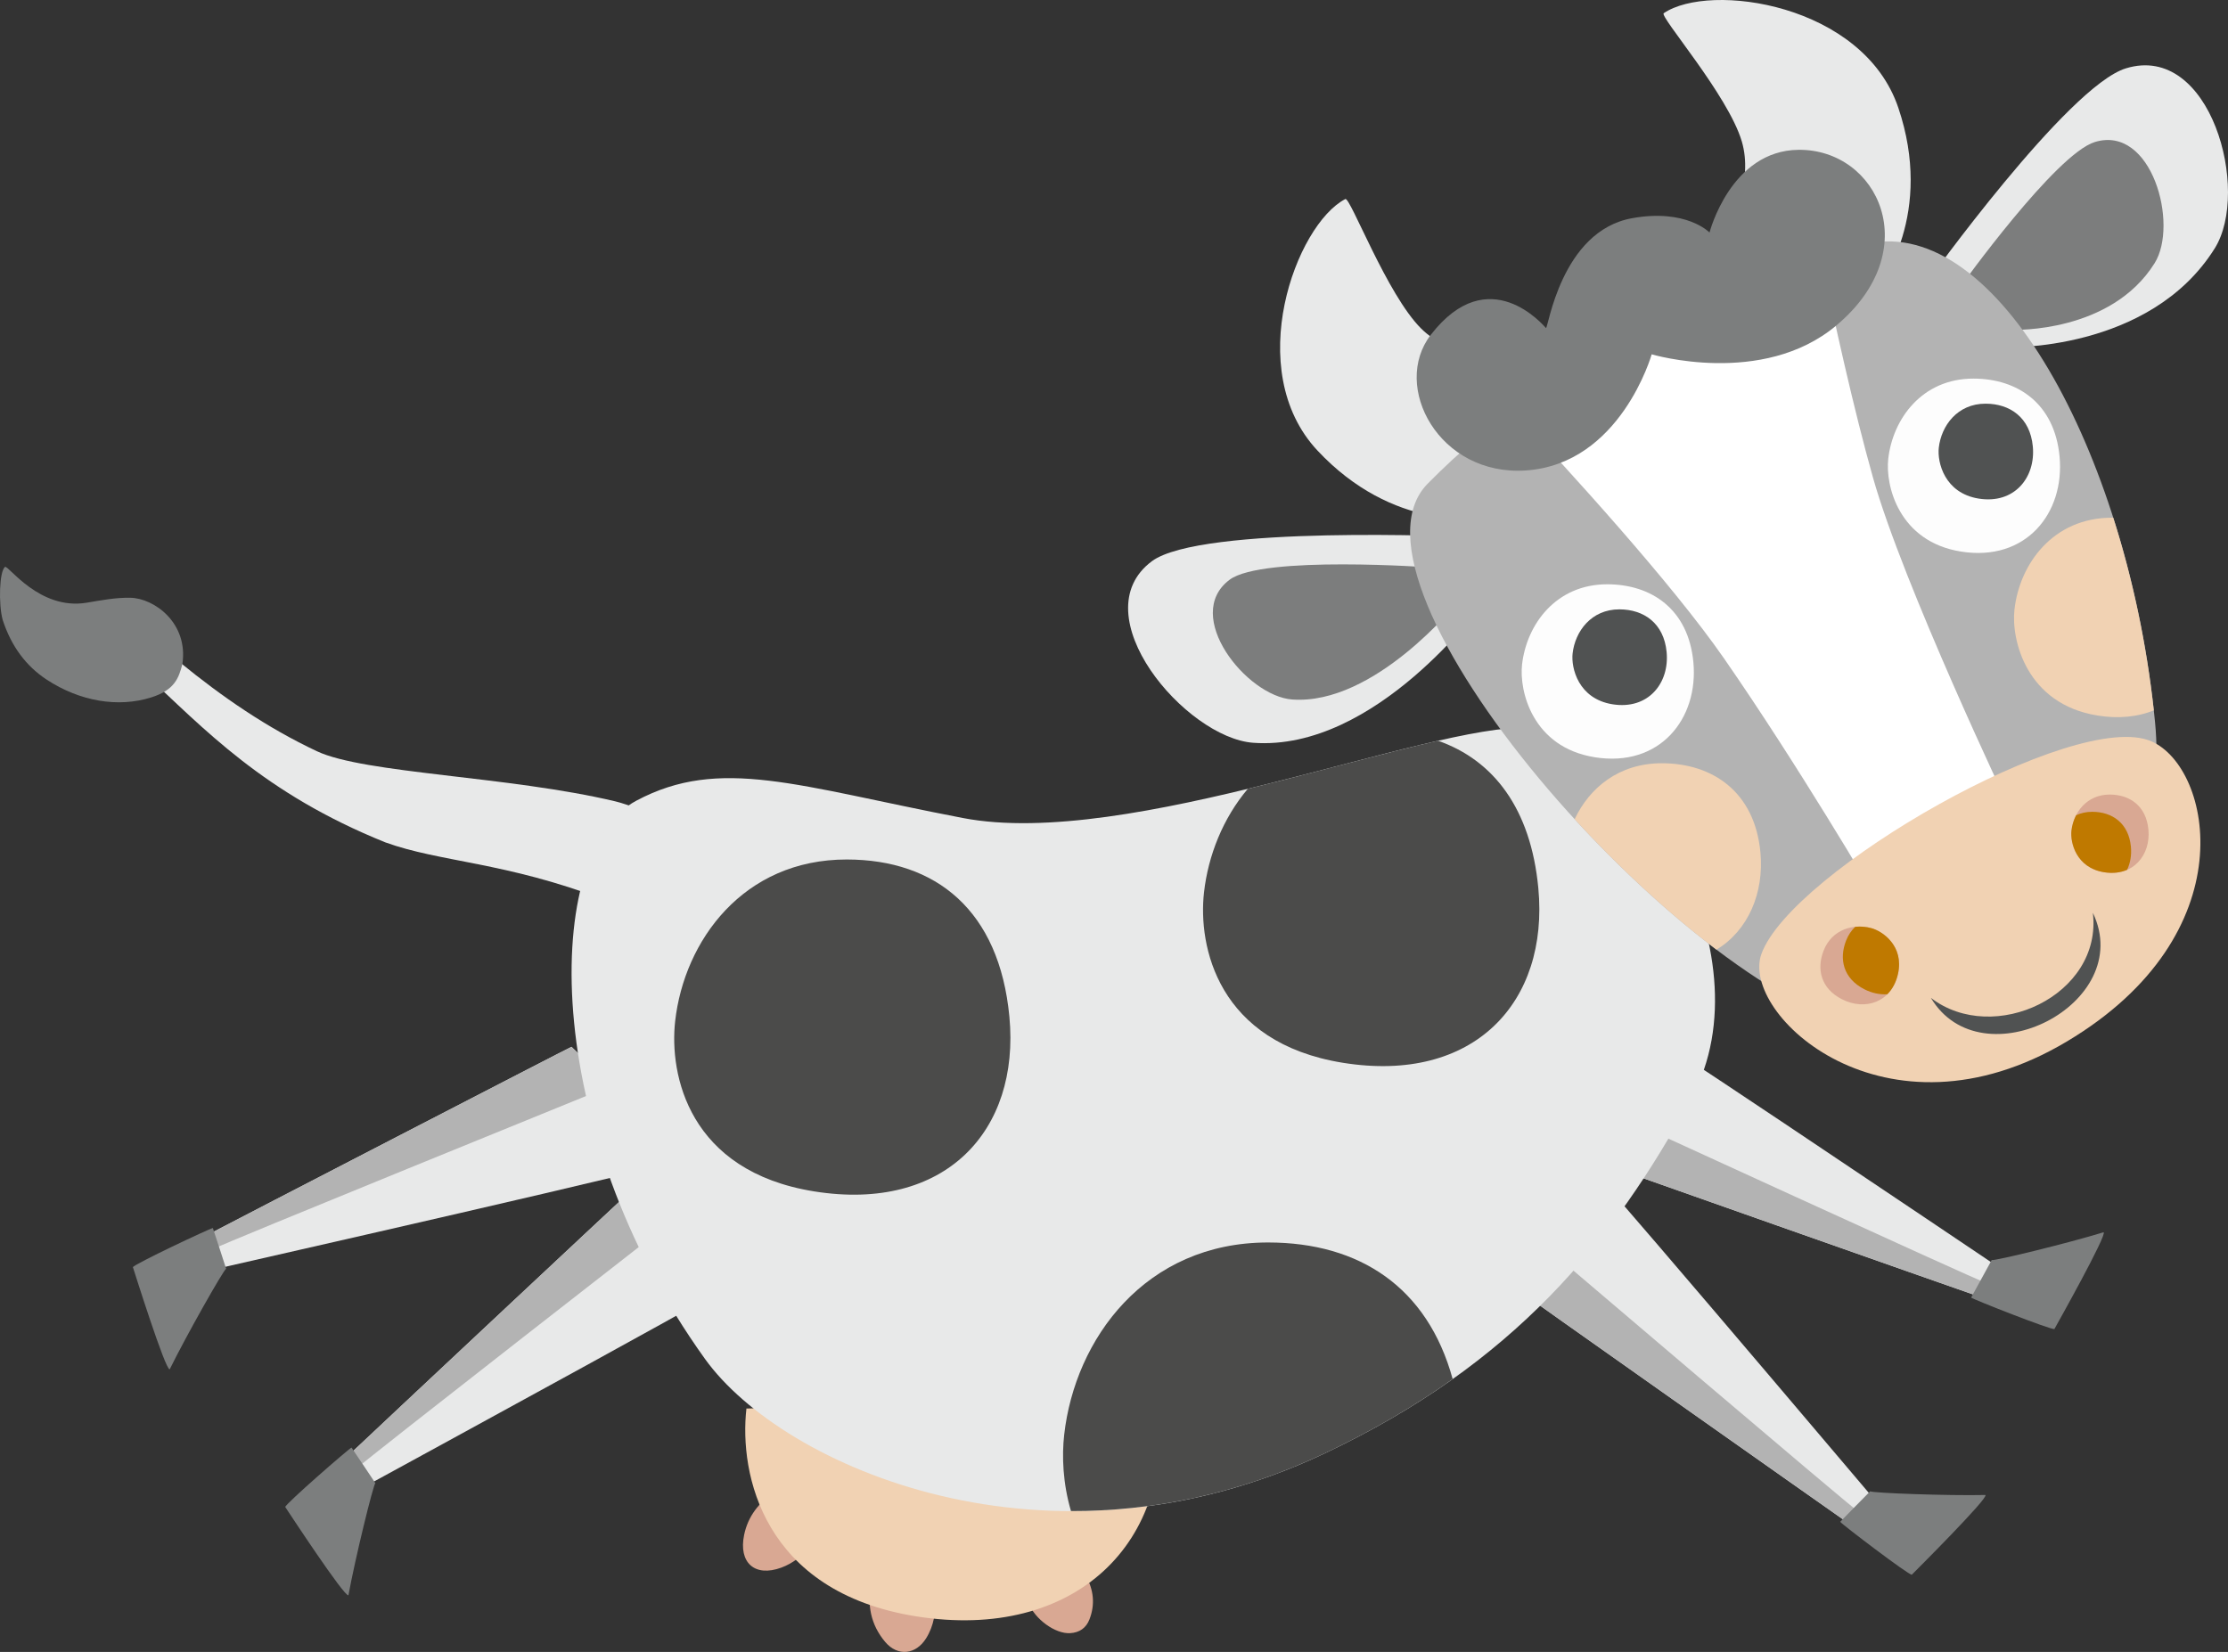 <?xml version="1.0" encoding="utf-8"?>
<!-- Generator: Adobe Illustrator 24.2.3, SVG Export Plug-In . SVG Version: 6.00 Build 0)  -->
<svg version="1.1" xmlns="http://www.w3.org/2000/svg" xmlns:xlink="http://www.w3.org/1999/xlink" x="0px" y="0px"
	 viewBox="0 0 389.101 288.543" enable-background="new 0 0 389.101 288.543" xml:space="preserve">
<rect x="0" y="0" width="389.101" height="288.543" fill="#333333" stroke="none"/>
<g id="cow_x5F_flying">
	<g>
		<g>
			<g id="lehma_x5F_jalat_1_">
				<path fill="#E8E9E9" d="M278.797,174.825c0.664-0.424,66.28,43.882,69.791,46.216c-0.576,1.017-2.574,4.627-2.997,5.415
					c-4.551-1.567-66.981-23.571-67.311-23.754C278.353,199.467,278.333,175.121,278.797,174.825z"/>
				<path fill="#B3B3B3" d="M345.59,226.457c0.423-0.788,0.847-1.575,1.27-2.363c-1.526-0.425-65.021-29.584-68.361-31.096
					c-0.074,3.234-0.146,6.47-0.22,9.705C278.61,202.886,341.04,224.89,345.59,226.457z"/>
				<path fill="#7C7E7E" d="M344.243,226.651c0.425,0.349,14.081,5.723,14.544,5.488c0.402-0.726,9.272-16.531,8.591-16.901
					c-6.281,1.928-19.07,5.042-19.544,4.854C347.259,221.111,344.666,225.864,344.243,226.651z"/>
			</g>
			<g id="Layer_1_162_">
			</g>
		</g>
		<g>
			<g id="lehma_x5F_jalat_2_">
				<path fill="#E8E9E9" d="M272.498,198.142c0.755-0.227,51.841,60.259,54.584,63.461c-0.831,0.822-3.735,3.753-4.357,4.396
					c-3.953-2.746-58.041-40.906-58.309-41.171C265.367,221.734,271.971,198.3,272.498,198.142z"/>
				<path fill="#B3B3B3" d="M322.724,265.998c0.621-0.643,1.244-1.285,1.865-1.928c-1.352-0.824-54.519-46.159-57.322-48.522
					c-0.951,3.092-1.901,6.186-2.852,9.279C264.684,225.093,318.772,263.252,322.724,265.998z"/>
				<path fill="#7C7E7E" d="M321.375,265.819c0.314,0.452,11.993,9.339,12.502,9.238c0.584-0.589,13.42-13.384,12.865-13.926
					c-6.569,0.147-19.722-0.337-20.127-0.646C325.784,261.308,321.996,265.176,321.375,265.819z"/>
			</g>
			<g id="Layer_1_88_">
			</g>
		</g>
		<g>
			<g id="lehma_x5F_jalat_4_">
				<path fill="#E8E9E9" d="M137.55,218.664c0.07,0.785-69.494,38.591-73.184,40.63c-0.637-0.98-2.92-4.417-3.424-5.155
					c3.488-3.316,51.793-48.575,52.107-48.784C115.886,206.911,137.501,218.116,137.55,218.664z"/>
				<path fill="#B3B3B3" d="M60.942,254.138c0.504,0.739,1.007,1.478,1.511,2.216c1.081-1.158,56.225-44.064,59.107-46.331
					c-2.836-1.556-5.674-3.112-8.511-4.668C112.734,205.564,64.43,250.823,60.942,254.138z"/>
				<path fill="#7C7E7E" d="M61.39,252.853c-0.506,0.216-11.57,9.858-11.575,10.377c0.459,0.691,10.396,15.848,11.038,15.414
					c1.184-6.463,4.316-19.247,4.701-19.581C64.917,258.083,61.894,253.591,61.39,252.853z"/>
			</g>
			<g id="Layer_1_93_">
			</g>
		</g>
		<g>
			<g id="lehma_x5F_jalat_3_">
				<path fill="#E8E9E9" d="M119.761,202.326c-0.146,0.775-77.372,18.228-81.477,19.187c-0.347-1.116-1.608-5.045-1.892-5.893
					c4.259-2.242,63.055-32.652,63.414-32.767C102.113,185.123,119.864,201.786,119.761,202.326z"/>
				<path fill="#B3B3B3" d="M36.392,215.62c0.284,0.848,0.567,1.696,0.851,2.544c1.355-0.82,66.093-27.105,69.482-28.502
					c-2.306-2.269-4.613-4.538-6.92-6.808C99.446,182.969,40.65,213.378,36.392,215.62z"/>
				<path fill="#7C7E7E" d="M37.173,214.505c-0.545,0.07-13.816,6.338-13.961,6.836c0.254,0.79,5.692,18.079,6.428,17.836
					c2.898-5.897,9.39-17.347,9.851-17.563C39.144,220.497,37.458,215.353,37.173,214.505z"/>
			</g>
			<g id="Layer_1_89_">
			</g>
		</g>
		<g>
			<g id="lehma_x5F_hanta_1_">
				<path fill="#E8E9E9" d="M24.837,117.263c10.95,10.174,21.17,21.289,42.458,29.875c9.559,3.466,21.023,3.429,38.141,9.983
					c0.055-0.24,11.741-8.516,16.671-11.13c-0.003-0.076-10.247-4.97-14.665-6.021c-18.559-4.411-43.788-4.847-52.084-8.745
					c-8.718-4.096-16.578-9.505-24.007-15.584c-1.107-0.905-2.21-1.813-3.316-2.719C27.161,114.511,26.42,116.198,24.837,117.263z"
					/>
				<path fill="#7C7E7E" d="M31.856,115.96c1.054-7.121-4.897-11.468-9.098-11.549c-2.585-0.05-5.12,0.451-7.655,0.869
					c-8.208,1.347-13.602-6.525-14.217-6.259c-1.01,0.714-1.169,6.539-0.415,9.263c1.505,4.618,4.092,8.077,7.701,10.44
					c5.763,3.773,12.444,4.925,18.239,3.093C30.464,120.536,31.224,118.481,31.856,115.96z"/>
			</g>
			<g id="Layer_1_163_">
			</g>
		</g>
		<g>
			<g id="lehma_1_">
				<path fill="#D9A893" d="M135.371,260.554c-2.857,1.848-4.751,4.347-5.413,7.533c-1.009,4.857,1.835,7.443,6.491,5.732
					c1.977-0.727,3.603-2.031,5.041-3.615C139.353,268.226,136.037,261.306,135.371,260.554z"/>
				<path fill="#D9A893" d="M152.192,276.446c-0.82,3.83-0.127,7.366,2.405,10.359c2.183,2.578,5.351,2.228,7.143-0.642
					c1.378-2.209,1.727-4.671,1.603-7.226C160.433,279.05,153.195,276.506,152.192,276.446z"/>
				<path fill="#D9A893" d="M179.62,280c1.128,2.857,4.679,5.408,7.246,5.267c1.67-0.091,2.82-0.908,3.402-2.414
					c1-2.59,0.745-5.122-0.61-7.543C187.577,276.452,181.046,280.064,179.62,280z"/>
				<path fill="#F1D2B3" d="M202.164,244.932c3.283,24.239-14.318,41.87-42.21,37.39c-26.699-4.29-30.89-24.86-29.598-36.291
					C130.356,246.031,202.049,244.082,202.164,244.932z"/>
				<path fill="#E8E9E9" d="M111.133,139.855c14.632-7.795,28.108-2.523,57.029,3.029c28.921,5.552,81.006-16.397,98.964-15.792
					c17.959,0.604,42.113,39.201,28.294,64.655c-13.819,25.455-31.084,46.502-64.107,62.133
					c-48.076,22.756-94.561,2.442-108.183-16.501C94.284,197.262,94.582,148.672,111.133,139.855z"/>
				<path fill="#4B4B4A" d="M147.899,150.129c15.564,0.021,26.624,8.877,28.382,27.46c1.888,19.957-11.252,34.182-34.111,30.51
					c-21.881-3.516-25.316-20.374-24.258-29.743C119.498,164.325,129.789,150.105,147.899,150.129z"/>
				<path fill="#4B4B4A" d="M221.516,217.025c-21.54-0.029-33.779,16.885-35.663,33.571c-0.424,3.754-0.237,8.518,1.187,13.345
					c13.933,0.031,29.021-2.842,44.274-10.062c8.419-3.985,15.809-8.324,22.383-12.996
					C249.285,224.783,237.369,217.045,221.516,217.025z"/>
				<path fill="#4B4B4A" d="M210.268,155.887c-1.058,9.372,2.377,26.236,24.265,29.753c22.866,3.674,36.011-10.556,34.122-30.52
					c-1.314-13.882-7.819-22.334-17.513-25.734c-9.514,2.162-21.189,5.487-33.222,8.399
					C213.582,142.919,210.998,149.422,210.268,155.887z"/>
			</g>
			<g id="Layer_1_164_">
			</g>
		</g>
		<g>
			<g id="lehma_x5F_paa_1_">
				<path fill="#E8E9E9" d="M293.286,56.041c-2.906-0.688,14.916-17.76,10.904-31.341c-2.397-8.115-14.429-21.85-13.636-22.391
					c8.036-5.478,34.829-1.687,40.975,16.524c6.145,18.211-2.53,30.856-5.246,33.171C323.566,54.32,296.192,56.729,293.286,56.041z"
					/>
				<path fill="#E8E9E9" d="M336.522,49.319c0,0,24.573-34.274,34.756-37.384c14.803-4.522,21.801,21.384,15.511,31.442
					c-11.384,18.205-36.611,17.293-36.611,17.293L336.522,49.319z"/>
				<path fill="#E8E9E9" d="M280.959,62.65c0.772-2.886-22.709,4.712-32.764-5.26c-6.009-5.959-12.397-23.064-13.248-22.622
					c-8.634,4.479-18,29.865-4.879,43.911s28.366,12.403,31.693,11.11C265.087,88.495,280.187,65.535,280.959,62.65z"/>
				<path fill="#E8E9E9" d="M255.98,93.77c0,0-46.307-2.111-54.83,4.269c-12.392,9.276,5.888,30.839,17.719,31.703
					c21.414,1.565,39.998-24.244,39.998-24.244L255.98,93.77z"/>
				<path fill="#7C7D7D" d="M342.453,49.968c0,0,16.539-23.068,23.392-25.161c9.963-3.043,14.673,14.392,10.44,21.161
					c-7.662,12.253-24.641,11.639-24.641,11.639L342.453,49.968z"/>
				<path fill="#7C7D7D" d="M249.997,99.125c0,0-29.514-2.162-35.251,2.132c-8.34,6.243,2.949,20.341,10.912,20.923
					c14.412,1.054,28.844-16.957,28.844-16.957L249.997,99.125z"/>
				<path fill="#B3B3B3" d="M249.315,84.502c22.824-23.217,56.975-38.913,77.826-42.135c22.681-3.505,44.818,38.51,49.219,83.792
					c2.781,28.614-17.219,61.411-50.282,53.77C293.015,172.287,231.935,102.181,249.315,84.502z"/>
				<path fill="#FFFFFF" d="M301.061,114.97c12.906,18.594,26.11,41.12,26.11,41.12l23.741-14.978c0,0-18.548-38.967-23.842-57.797
					c-3.339-11.875-6.669-26.886-9.166-38.933c-15.968,4.346-36.312,13.9-53.827,27.213
					C273.839,82.009,291.917,101.794,301.061,114.97z"/>
				<path fill="#F1D2B3" d="M307.614,166.631c5.205-14.425,54.832-42.949,68.115-37.141c10.581,4.626,16.678,33.665-14.757,52.421
					C329.177,200.882,303.838,177.097,307.614,166.631z"/>
				<path fill="#FDFDFD" d="M280.705,102.059c7.728,0.01,14.155,4.367,15.028,13.594c0.938,9.91-5.876,18.439-17.226,16.616
					c-10.865-1.746-13.217-11.542-12.692-16.194C266.603,109.108,271.712,102.047,280.705,102.059z"/>
				<path fill="#505252" d="M282.815,106.438c4.241,0.006,7.768,2.397,8.247,7.461c0.515,5.438-3.224,10.12-9.454,9.119
					c-5.962-0.958-7.253-6.334-6.965-8.887C275.076,110.307,277.88,106.431,282.815,106.438z"/>
				<path fill="#FDFDFD" d="M344.656,66.131c7.728,0.01,14.155,4.367,15.028,13.594c0.938,9.91-5.876,18.439-17.226,16.616
					c-10.865-1.746-13.217-11.542-12.691-16.194C330.554,73.18,335.663,66.119,344.656,66.131z"/>
				<path fill="#505252" d="M346.766,70.51c4.241,0.006,7.768,2.397,8.247,7.461c0.515,5.438-3.224,10.12-9.454,9.119
					c-5.962-0.958-7.253-6.334-6.965-8.887C339.027,74.378,341.831,70.503,346.766,70.51z"/>
				<path fill="#505252" d="M337.219,174.308c10.95,8.401,29.989-0.444,28.283-14.866
					C373.109,175.343,346.042,189.078,337.219,174.308z"/>
				<path fill="#D9A893" d="M368.451,138.787c3.472,0.004,6.358,1.962,6.75,6.106c0.421,4.451-2.639,8.282-7.738,7.463
					c-4.88-0.784-5.937-5.184-5.701-7.274C362.115,141.954,364.411,138.782,368.451,138.787z"/>
				<g>
					<path fill="#BF7900" d="M365.396,141.798c-1.063-0.001-2.002,0.222-2.821,0.602c-0.434,0.845-0.709,1.764-0.813,2.683
						c-0.236,2.09,0.82,6.49,5.701,7.274c1.541,0.247,2.893,0.064,4.022-0.426c0.557-1.183,0.799-2.569,0.661-4.026
						C371.754,143.76,368.867,141.802,365.396,141.798z"/>
				</g>
				<path fill="#7C7E7E" d="M249.899,58.454c10.134-13.058,19.726-1.513,20.086-1.167c0.361,0.346,2.564-16.914,15.03-19.17
					c9.505-1.72,13.539,2.495,13.539,2.495s3.683-14.349,15.573-14.444c13.831-0.111,22.285,17.54,6.54,30.71
					c-12.879,10.772-32.215,5.012-32.215,5.012s-5.416,19.128-21.923,20.282C251.315,83.234,242.911,67.459,249.899,58.454z"/>
				<path fill="#F1D2B3" d="M307.441,148.866c-0.998-10.554-8.35-15.538-17.19-15.55c-7.535-0.01-12.683,4.322-15.253,9.772
					c7.748,8.459,16.327,16.406,24.769,22.789C305.249,162.566,308.12,156.034,307.441,148.866z"/>
				<path fill="#F1D2B3" d="M369.064,90.436c-0.075-0.001-0.148-0.008-0.224-0.008c-10.286-0.014-16.131,8.064-17.032,16.033
					c-0.601,5.321,2.089,16.527,14.518,18.524c3.732,0.6,7.032,0.216,9.819-0.897C374.863,112.36,372.401,100.897,369.064,90.436z"
					/>
				<path fill="#D9A893" d="M318.485,166.032c-1.267,3.232-0.502,6.635,3.212,8.517c3.988,2.021,8.674,0.576,9.778-4.468
					c1.057-4.829-2.652-7.423-4.683-7.967C323.75,161.296,319.958,162.271,318.485,166.032z"/>
				<g>
					<path fill="#BF7900" d="M322.405,164.291c0.388-0.99,0.939-1.782,1.593-2.404c0.945-0.094,1.902-0.014,2.794,0.226
						c2.031,0.546,5.739,3.139,4.683,7.967c-0.334,1.525-0.999,2.716-1.869,3.587c-1.305,0.086-2.683-0.197-3.989-0.859
						C321.903,170.926,321.138,167.524,322.405,164.291z"/>
				</g>
			</g>
			<g id="Layer_1_161_">
			</g>
		</g>
	</g>
</g>
<g id="Layer_1">
</g>
</svg>

